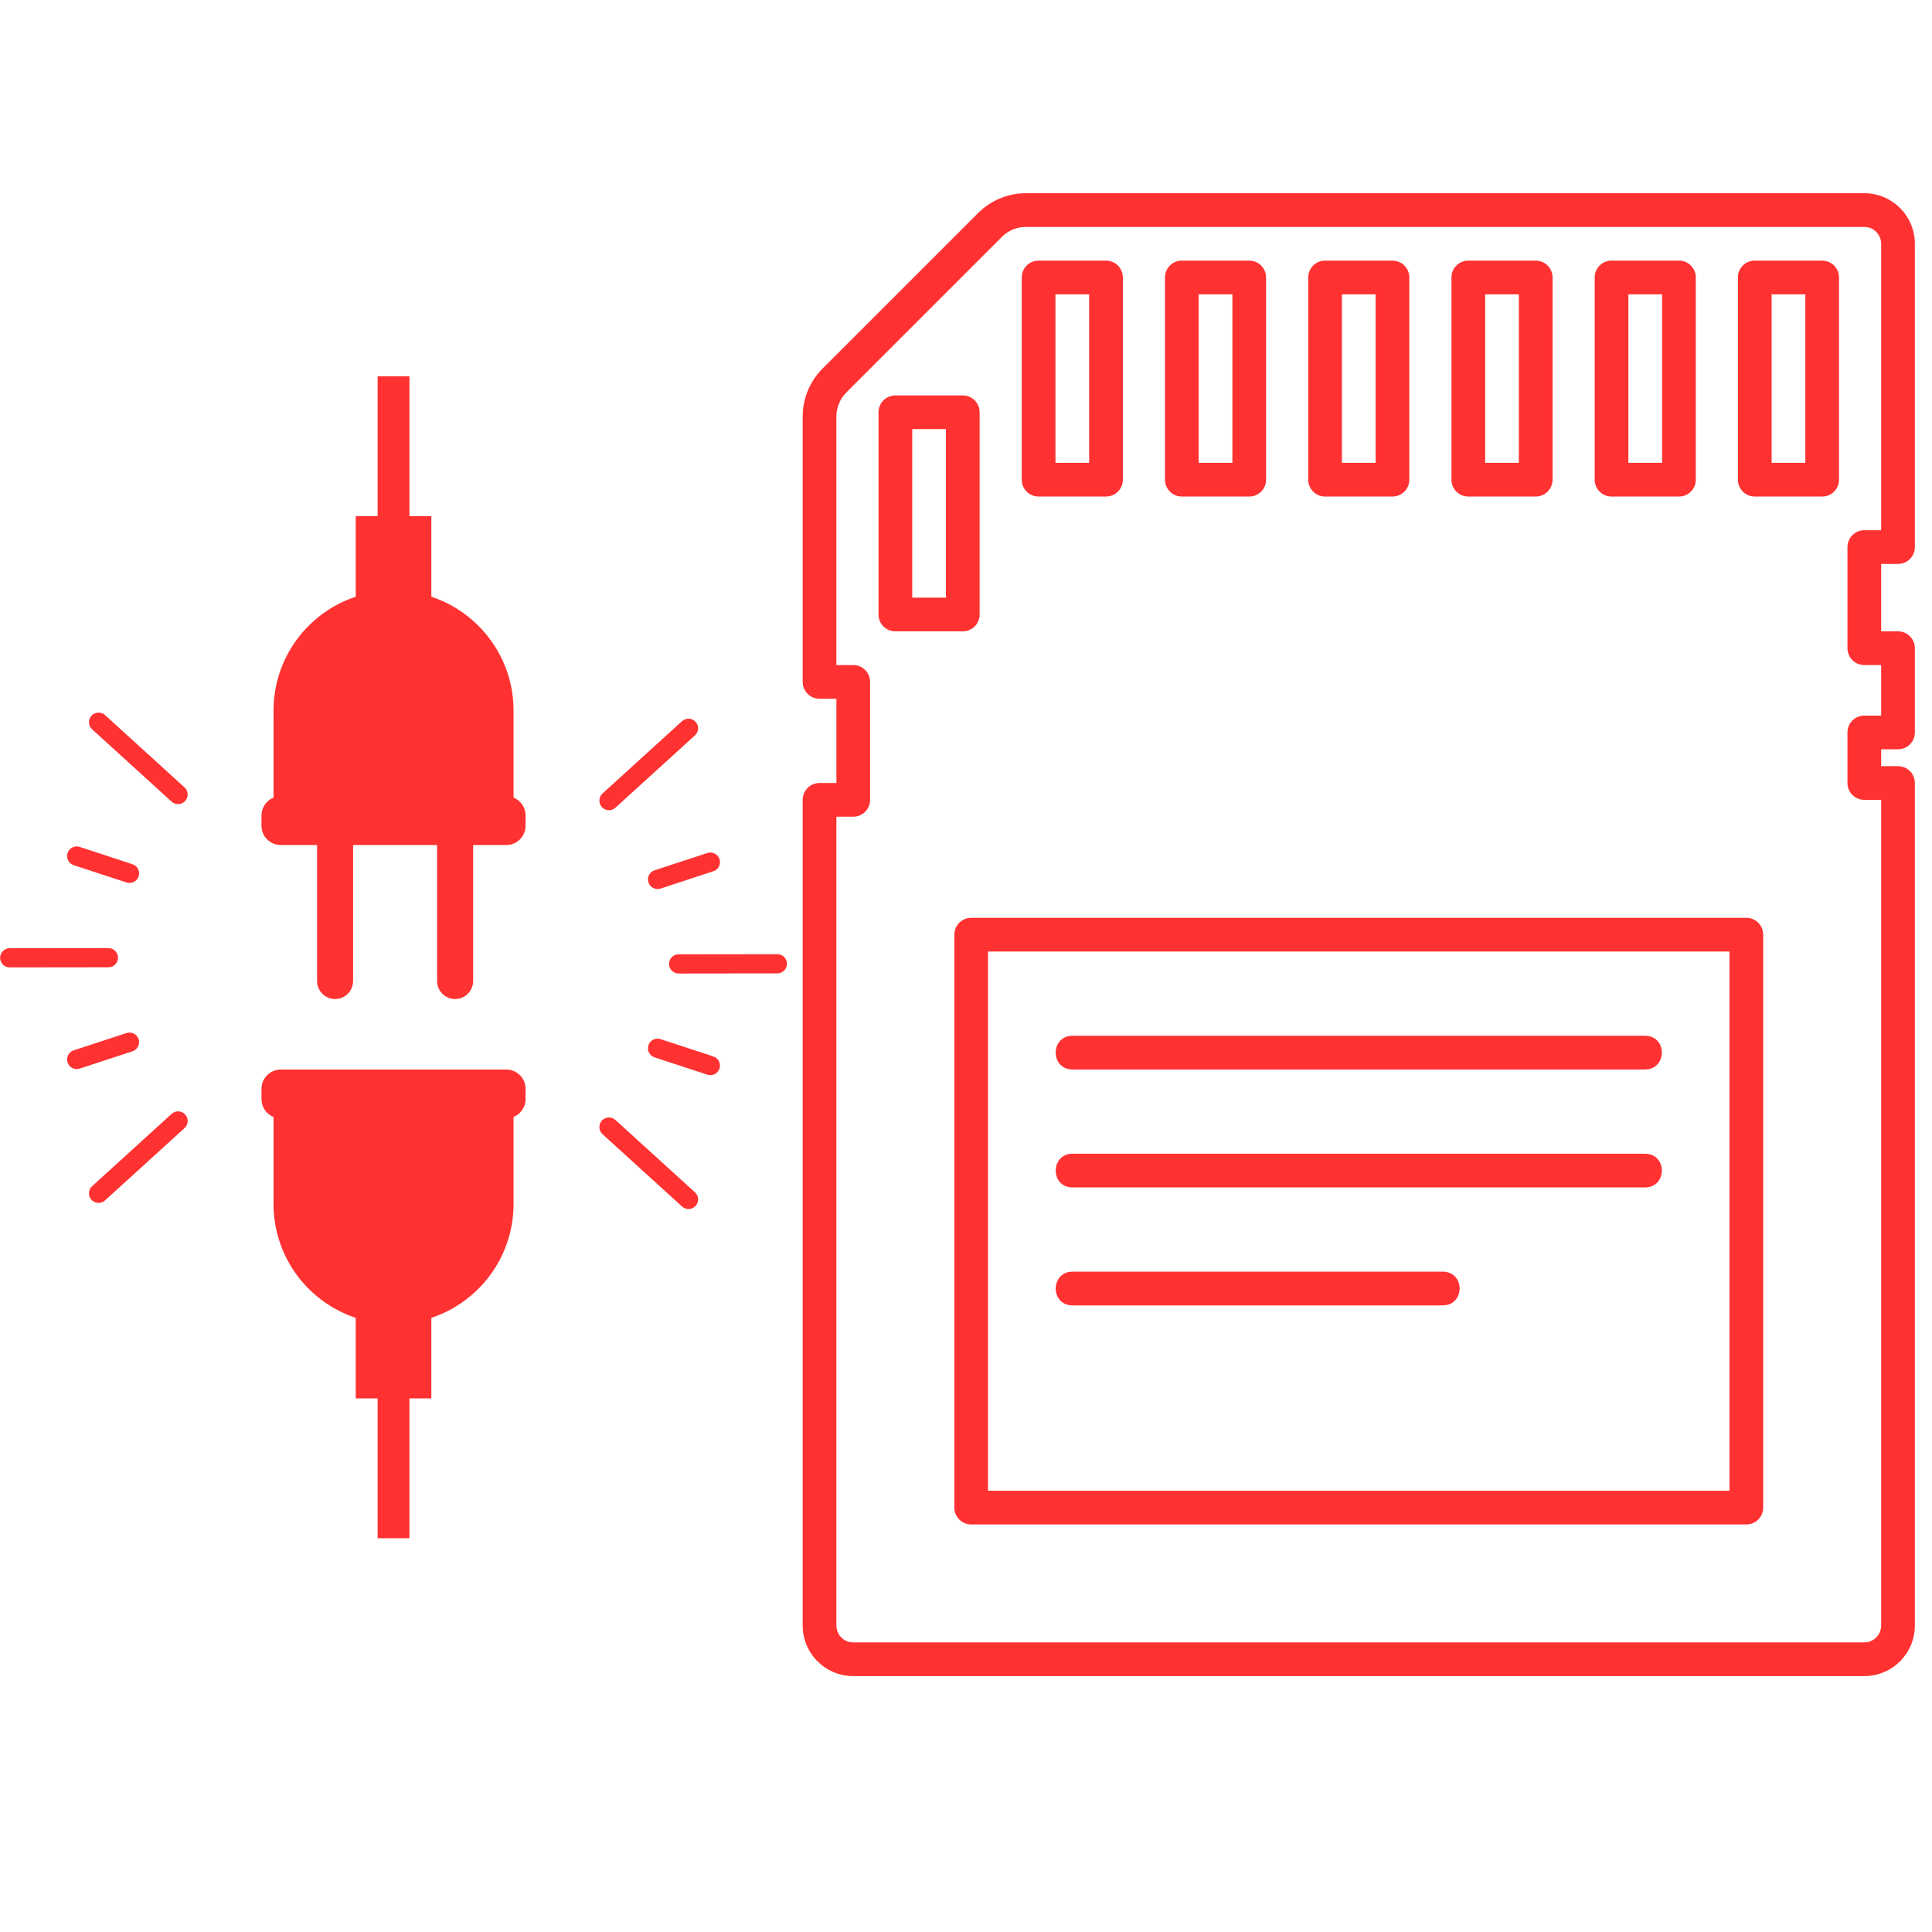 <svg xmlns="http://www.w3.org/2000/svg" xmlns:xlink="http://www.w3.org/1999/xlink" width="500" zoomAndPan="magnify" viewBox="0 0 375 375" height="500" preserveAspectRatio="xMidYMid meet" version="1.0"><defs><clipPath id="ed38130719"><path d="M 155.801 37.5 L 371.801 37.5 L 371.801 325.5 L 155.801 325.5 Z M 155.801 37.5 " clip-rule="nonzero"/></clipPath><clipPath id="612c0aebf4"><path d="M 0 73.043 L 152.793 73.043 L 152.793 298.793 L 0 298.793 Z M 0 73.043 " clip-rule="nonzero"/></clipPath></defs><path fill="#ff3131" d="M 353.684 50.586 L 340.602 50.586 C 338.793 50.586 337.328 52.051 337.328 53.859 L 337.328 93.105 C 337.328 94.914 338.793 96.379 340.602 96.379 L 353.684 96.379 C 355.492 96.379 356.953 94.914 356.953 93.105 L 356.953 53.859 C 356.953 52.051 355.492 50.586 353.684 50.586 Z M 350.414 89.836 L 343.871 89.836 L 343.871 57.129 L 350.414 57.129 Z M 350.414 89.836 " fill-opacity="1" fill-rule="nonzero"/><path fill="#ff3131" d="M 312.797 96.379 L 325.883 96.379 C 327.691 96.379 329.152 94.914 329.152 93.105 L 329.152 53.859 C 329.152 52.051 327.691 50.586 325.883 50.586 L 312.797 50.586 C 310.988 50.586 309.527 52.051 309.527 53.859 L 309.527 93.105 C 309.527 94.914 310.988 96.379 312.797 96.379 Z M 316.07 57.129 L 322.609 57.129 L 322.609 89.836 L 316.07 89.836 Z M 316.07 57.129 " fill-opacity="1" fill-rule="nonzero"/><path fill="#ff3131" d="M 284.996 96.379 L 298.078 96.379 C 299.887 96.379 301.352 94.914 301.352 93.105 L 301.352 53.859 C 301.352 52.051 299.887 50.586 298.078 50.586 L 284.996 50.586 C 283.188 50.586 281.727 52.051 281.727 53.859 L 281.727 93.105 C 281.727 94.914 283.188 96.379 284.996 96.379 Z M 288.266 57.129 L 294.809 57.129 L 294.809 89.836 L 288.266 89.836 Z M 288.266 57.129 " fill-opacity="1" fill-rule="nonzero"/><path fill="#ff3131" d="M 257.195 96.379 L 270.277 96.379 C 272.086 96.379 273.551 94.914 273.551 93.105 L 273.551 53.859 C 273.551 52.051 272.086 50.586 270.277 50.586 L 257.195 50.586 C 255.387 50.586 253.926 52.051 253.926 53.859 L 253.926 93.105 C 253.926 94.914 255.387 96.379 257.195 96.379 Z M 260.465 57.129 L 267.008 57.129 L 267.008 89.836 L 260.465 89.836 Z M 260.465 57.129 " fill-opacity="1" fill-rule="nonzero"/><path fill="#ff3131" d="M 229.395 96.379 L 242.477 96.379 C 244.285 96.379 245.746 94.914 245.746 93.105 L 245.746 53.859 C 245.746 52.051 244.285 50.586 242.477 50.586 L 229.395 50.586 C 227.586 50.586 226.121 52.051 226.121 53.859 L 226.121 93.105 C 226.121 94.914 227.586 96.379 229.395 96.379 Z M 232.664 57.129 L 239.207 57.129 L 239.207 89.836 L 232.664 89.836 Z M 232.664 57.129 " fill-opacity="1" fill-rule="nonzero"/><path fill="#ff3131" d="M 201.594 96.379 L 214.676 96.379 C 216.484 96.379 217.945 94.914 217.945 93.105 L 217.945 53.859 C 217.945 52.051 216.484 50.586 214.676 50.586 L 201.594 50.586 C 199.785 50.586 198.32 52.051 198.32 53.859 L 198.32 93.105 C 198.32 94.914 199.785 96.379 201.594 96.379 Z M 204.863 57.129 L 211.406 57.129 L 211.406 89.836 L 204.863 89.836 Z M 204.863 57.129 " fill-opacity="1" fill-rule="nonzero"/><path fill="#ff3131" d="M 190.145 119.273 L 190.145 80.023 C 190.145 78.215 188.684 76.754 186.875 76.754 L 173.789 76.754 C 171.98 76.754 170.52 78.215 170.52 80.023 L 170.52 119.273 C 170.52 121.082 171.98 122.543 173.789 122.543 L 186.875 122.543 C 188.684 122.543 190.145 121.082 190.145 119.273 Z M 183.602 116.004 L 177.062 116.004 L 177.062 83.293 L 183.602 83.293 Z M 183.602 116.004 " fill-opacity="1" fill-rule="nonzero"/><path fill="#ff3131" d="M 338.965 178.148 L 188.508 178.148 C 186.699 178.148 185.238 179.609 185.238 181.418 L 185.238 292.625 C 185.238 294.434 186.699 295.895 188.508 295.895 L 338.965 295.895 C 340.773 295.895 342.234 294.434 342.234 292.625 L 342.234 181.418 C 342.234 179.609 340.773 178.148 338.965 178.148 Z M 335.695 289.352 L 191.781 289.352 L 191.781 184.688 L 335.695 184.688 Z M 335.695 289.352 " fill-opacity="1" fill-rule="nonzero"/><g clip-path="url(#ed38130719)"><path fill="#ff3131" d="M 368.402 109.461 C 370.211 109.461 371.672 108 371.672 106.191 L 371.672 47.316 C 371.672 41.906 367.27 37.504 361.859 37.504 L 199.113 37.504 C 195.668 37.504 192.297 38.902 189.863 41.336 L 159.633 71.566 C 157.199 74 155.801 77.371 155.801 80.816 L 155.801 132.355 C 155.801 134.164 157.262 135.629 159.07 135.629 L 162.344 135.629 L 162.344 151.98 L 159.07 151.98 C 157.262 151.98 155.801 153.441 155.801 155.25 L 155.801 315.52 C 155.801 320.93 160.203 325.332 165.613 325.332 L 361.859 325.332 C 367.27 325.332 371.672 320.93 371.672 315.52 L 371.672 151.98 C 371.672 150.172 370.211 148.711 368.402 148.711 L 365.129 148.711 L 365.129 145.438 L 368.402 145.438 C 370.211 145.438 371.672 143.977 371.672 142.168 L 371.672 125.816 C 371.672 124.008 370.211 122.543 368.402 122.543 L 365.129 122.543 L 365.129 109.461 Z M 361.859 129.086 L 365.129 129.086 L 365.129 138.898 L 361.859 138.898 C 360.051 138.898 358.59 140.359 358.59 142.168 L 358.59 151.98 C 358.59 153.789 360.051 155.25 361.859 155.25 L 365.129 155.25 L 365.129 315.52 C 365.129 317.324 363.664 318.789 361.859 318.789 L 165.613 318.789 C 163.809 318.789 162.344 317.324 162.344 315.52 L 162.344 158.523 L 165.613 158.523 C 167.422 158.523 168.883 157.059 168.883 155.25 L 168.883 132.355 C 168.883 130.547 167.422 129.086 165.613 129.086 L 162.344 129.086 L 162.344 80.816 C 162.344 79.094 163.043 77.406 164.258 76.191 L 194.488 45.961 C 195.703 44.746 197.391 44.047 199.113 44.047 L 361.859 44.047 C 363.664 44.047 365.129 45.512 365.129 47.316 L 365.129 102.918 L 361.859 102.918 C 360.051 102.918 358.59 104.383 358.59 106.191 L 358.59 125.816 C 358.59 127.625 360.051 129.086 361.859 129.086 Z M 361.859 129.086 " fill-opacity="1" fill-rule="nonzero"/></g><path fill="#ff3131" d="M 208.133 207.586 L 319.34 207.586 C 323.602 207.523 323.672 201.117 319.34 201.043 C 319.34 201.043 208.133 201.043 208.133 201.043 C 203.871 201.102 203.805 207.508 208.133 207.586 Z M 208.133 207.586 " fill-opacity="1" fill-rule="nonzero"/><path fill="#ff3131" d="M 208.133 230.48 L 319.34 230.48 C 323.602 230.422 323.672 224.012 319.34 223.938 C 319.34 223.938 208.133 223.938 208.133 223.938 C 203.871 223.996 203.805 230.406 208.133 230.48 Z M 208.133 230.48 " fill-opacity="1" fill-rule="nonzero"/><path fill="#ff3131" d="M 208.133 253.375 L 280.09 253.375 C 284.367 253.309 284.406 246.906 280.09 246.832 C 280.09 246.832 208.133 246.832 208.133 246.832 C 203.859 246.898 203.816 253.305 208.133 253.375 Z M 208.133 253.375 " fill-opacity="1" fill-rule="nonzero"/><g clip-path="url(#612c0aebf4)"><path fill="#ff3131" d="M 84.844 164.02 L 68.535 164.02 L 68.535 190.414 C 68.535 192.344 66.973 193.91 65.039 193.91 C 63.109 193.91 61.547 192.348 61.547 190.414 L 61.547 164.02 L 54.488 164.02 C 52.438 164.02 50.758 162.344 50.758 160.293 L 50.758 158.262 C 50.758 156.703 51.727 155.363 53.09 154.809 L 53.09 138.52 L 53.098 138.52 C 53.094 138.328 53.09 138.133 53.09 137.938 C 53.09 127.637 59.777 118.895 69.047 115.82 L 69.047 100.184 L 73.297 100.184 L 73.297 73.043 L 79.473 73.043 L 79.473 100.184 L 83.723 100.184 L 83.723 115.82 C 92.992 118.898 99.68 127.637 99.68 137.938 C 99.68 138.133 99.68 138.328 99.672 138.523 L 99.68 138.523 L 99.68 154.809 C 101.043 155.363 102.012 156.707 102.012 158.262 L 102.012 160.293 C 102.012 162.344 100.332 164.02 98.281 164.02 L 91.832 164.02 L 91.832 190.414 C 91.832 192.348 90.266 193.91 88.336 193.91 C 86.406 193.91 84.84 192.348 84.84 190.414 L 84.84 164.02 Z M 79.473 298.57 L 79.473 271.434 L 83.723 271.434 L 83.723 255.793 C 92.992 252.719 99.68 243.98 99.68 233.68 L 99.68 216.809 C 101.043 216.25 102.012 214.91 102.012 213.355 L 102.012 211.324 C 102.012 209.273 100.332 207.598 98.281 207.598 L 54.488 207.598 C 52.438 207.598 50.758 209.273 50.758 211.324 L 50.758 213.355 C 50.758 214.91 51.727 216.25 53.09 216.809 L 53.09 233.68 C 53.09 243.98 59.777 252.719 69.047 255.793 L 69.047 271.434 L 73.297 271.434 L 73.297 298.57 Z M 129.863 187.094 C 129.863 187.094 129.863 187.094 129.863 187.098 C 129.863 188.125 130.699 188.957 131.727 188.957 L 150.887 188.934 C 151.914 188.93 152.746 188.098 152.746 187.07 C 152.746 187.07 152.746 187.066 152.746 187.066 C 152.746 186.039 151.91 185.203 150.883 185.207 L 131.723 185.23 C 130.695 185.23 129.863 186.066 129.863 187.094 Z M 125.863 202.883 C 125.801 203.078 125.77 203.273 125.77 203.465 C 125.77 204.25 126.27 204.977 127.055 205.234 L 137.301 208.598 C 138.281 208.918 139.332 208.387 139.652 207.406 C 139.973 206.43 139.441 205.375 138.465 205.055 L 128.215 201.695 C 127.238 201.375 126.184 201.906 125.863 202.883 Z M 116.34 218.766 C 116.34 219.27 116.543 219.773 116.949 220.145 L 132.383 234.184 C 133.145 234.875 134.324 234.82 135.016 234.059 C 135.707 233.297 135.652 232.117 134.891 231.426 L 119.457 217.387 C 118.695 216.691 117.516 216.75 116.824 217.512 C 116.5 217.867 116.34 218.316 116.34 218.766 Z M 127.055 168.926 C 126.27 169.184 125.77 169.914 125.77 170.695 C 125.77 170.891 125.801 171.086 125.863 171.277 C 126.184 172.258 127.238 172.789 128.215 172.469 L 138.465 169.105 C 139.441 168.785 139.973 167.734 139.652 166.754 C 139.332 165.777 138.281 165.246 137.301 165.566 Z M 116.949 154.02 C 116.543 154.387 116.34 154.891 116.34 155.398 C 116.34 155.848 116.5 156.293 116.824 156.652 C 117.516 157.414 118.695 157.469 119.457 156.777 L 134.891 142.738 C 135.652 142.047 135.707 140.867 135.016 140.105 C 134.324 139.344 133.145 139.289 132.383 139.98 Z M 22.91 185.887 C 22.906 184.855 22.07 184.023 21.043 184.023 L 1.887 184.047 C 0.855 184.051 0.023 184.883 0.023 185.91 C 0.023 185.914 0.023 185.914 0.023 185.914 C 0.023 186.941 0.859 187.777 1.891 187.773 L 21.047 187.75 C 22.078 187.75 22.91 186.914 22.91 185.887 Z M 26.906 170.098 C 27.227 169.117 26.695 168.066 25.715 167.746 L 15.469 164.383 C 14.492 164.062 13.438 164.598 13.117 165.574 C 13.055 165.766 13.023 165.965 13.023 166.156 C 13.023 166.938 13.523 167.668 14.305 167.926 L 24.555 171.289 C 25.531 171.609 26.586 171.074 26.906 170.098 Z M 35.82 152.84 L 20.391 138.801 C 19.629 138.105 18.449 138.16 17.754 138.922 C 17.43 139.281 17.27 139.73 17.27 140.176 C 17.27 140.684 17.477 141.188 17.879 141.559 L 33.312 155.598 C 34.074 156.289 35.254 156.234 35.945 155.473 C 36.637 154.711 36.582 153.531 35.82 152.84 Z M 25.715 204.055 C 26.695 203.734 27.227 202.68 26.906 201.703 C 26.586 200.727 25.531 200.191 24.555 200.512 L 14.305 203.875 C 13.523 204.133 13.023 204.859 13.023 205.645 C 13.023 205.836 13.055 206.031 13.117 206.227 C 13.438 207.203 14.492 207.738 15.469 207.414 Z M 35.82 218.961 C 36.582 218.27 36.637 217.09 35.945 216.328 C 35.254 215.566 34.074 215.512 33.312 216.203 L 17.879 230.242 C 17.477 230.609 17.27 231.117 17.27 231.621 C 17.27 232.07 17.43 232.52 17.754 232.875 C 18.449 233.637 19.629 233.691 20.391 233 Z M 35.82 218.961 " fill-opacity="1" fill-rule="nonzero"/></g></svg>